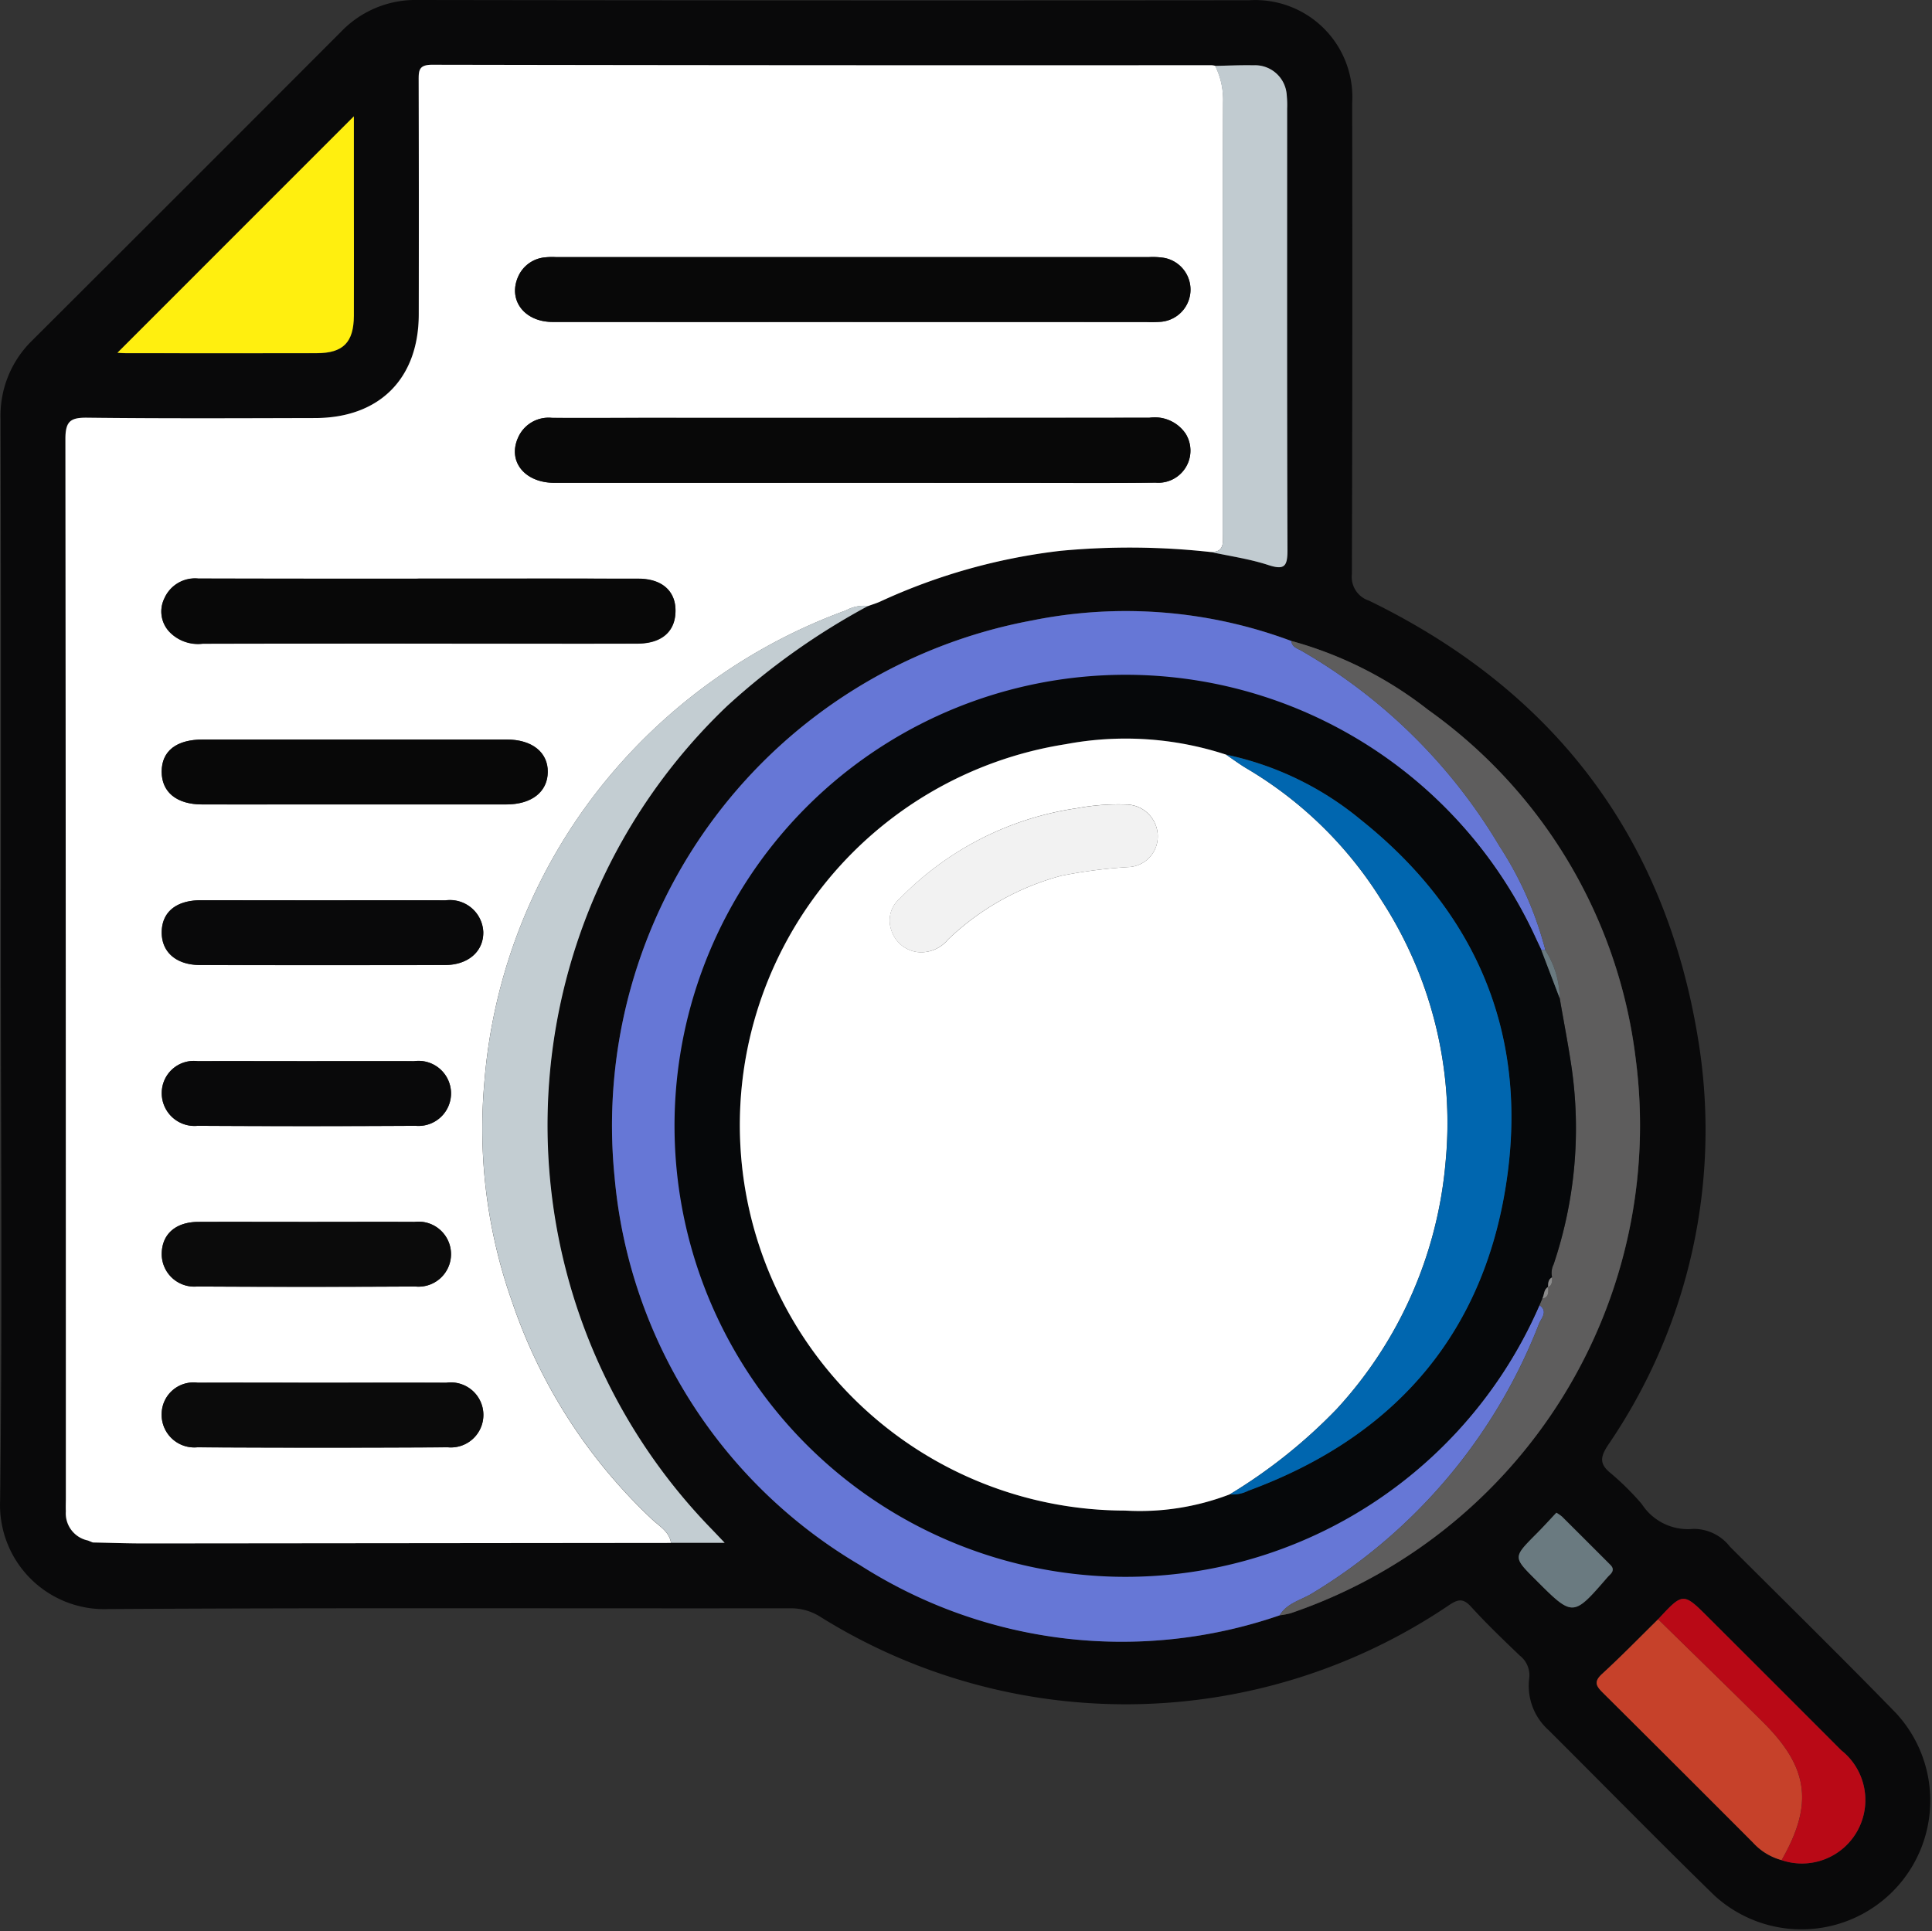 <svg xmlns="http://www.w3.org/2000/svg" width="105" height="104.967" viewBox="0 0 105 104.967">
  <rect x="0" y="0" width="105" height="104.967" fill="#333333" stroke="none"/>
  <g id="Grupo_114697" data-name="Grupo 114697" transform="translate(-497.098 -9.66)">
    <path id="Trazado_163918" data-name="Trazado 163918" d="M497.144,61.885c0-9.816.017-19.633-.016-29.449a5.7,5.7,0,0,1,1.733-4.283q8.4-8.378,16.779-16.775a5.6,5.6,0,0,1,4.183-1.718q22.581.035,45.163.014a5.276,5.276,0,0,1,5.6,5.588q.023,12.8-.016,25.6a1.357,1.357,0,0,0,.932,1.447c10,4.866,16.061,12.76,17.872,23.758a30.332,30.332,0,0,1-4.885,22.143c-.411.63-.484,1.012.137,1.517a14.561,14.561,0,0,1,1.7,1.685,2.985,2.985,0,0,0,2.8,1.349,2.5,2.5,0,0,1,1.991.968c3.018,3.015,6.063,6,9.039,9.061a7,7,0,0,1-9.895,9.887c-3.03-2.954-5.991-5.978-8.989-8.965a3.237,3.237,0,0,1-1.068-2.8,1.356,1.356,0,0,0-.507-1.262c-.9-.862-1.805-1.729-2.645-2.651-.423-.464-.695-.432-1.19-.1a31.347,31.347,0,0,1-34.176.645,2.954,2.954,0,0,0-1.646-.466c-12.349.014-24.7-.035-37.046.041a5.661,5.661,0,0,1-5.89-5.889C497.228,81.449,497.144,71.666,497.144,61.885Zm90.071,35.787c-1.01.992-2,2.009-3.039,2.964-.471.431-.343.659.043,1.041q4.091,4.044,8.143,8.128a3.251,3.251,0,0,0,1.564.961,3.447,3.447,0,0,0,3.245-5.967q-3.586-3.6-7.188-7.187C588.576,96.2,588.577,96.2,587.216,97.672Zm-20.568-.213a4.127,4.127,0,0,0,.6-.112,28.009,28.009,0,0,0,18.743-30.2,27.294,27.294,0,0,0-11.269-18.9,21.052,21.052,0,0,0-7.442-3.749,25.682,25.682,0,0,0-14.1-1.114A27.927,27.927,0,0,0,530.5,73.629a27.258,27.258,0,0,0,13.319,21.089,29.036,29.036,0,0,0,7.815,3.372A26.215,26.215,0,0,0,566.647,97.459Zm-3.512-84.221a1.282,1.282,0,0,0-.205-.033q-21.178,0-42.356-.024c-.747,0-.731.34-.73.873q.018,6.348.005,12.7c-.006,3.486-2.136,5.621-5.626,5.63-4.128.01-8.256.03-12.384-.019-.915-.011-1.2.183-1.194,1.16q.049,28.775.024,57.551c0,.243-.007.486,0,.728a1.507,1.507,0,0,0,1.2,1.589l.266.108c.935.018,1.87.053,2.8.052q14.311-.009,28.622-.028h2.915c-.325-.341-.531-.561-.741-.777a31.479,31.479,0,0,1,.86-44.695,38.009,38.009,0,0,1,7.673-5.45c.225-.083.457-.151.674-.25a32.192,32.192,0,0,1,9.791-2.753,40.058,40.058,0,0,1,8.163.067c1.043.226,2.112.374,3.122.7.867.282,1.046.085,1.043-.791-.028-8.008-.016-16.017-.017-24.026a5.254,5.254,0,0,0-.023-.726,1.725,1.725,0,0,0-1.817-1.62C564.52,13.19,563.827,13.225,563.135,13.238Zm-59.654,15.6c.115.007.275.025.435.025,3.467,0,6.934.009,10.4,0,1.427,0,2-.59,2.009-2.027.012-2.184,0-4.368,0-6.553V15.983Zm78.2,63.049c-.375.4-.739.8-1.122,1.189-1.224,1.232-1.226,1.229,0,2.451,2.031,2.032,2.031,2.032,3.9-.125.045-.052.094-.1.143-.149.174-.169.215-.338.025-.528q-1.32-1.315-2.638-2.633A2.28,2.28,0,0,0,581.683,91.882Z" transform="translate(0 0)" fill="#09090a"/>
    <path id="Trazado_163919" data-name="Trazado 163919" d="M572.1,48.8a40.06,40.06,0,0,0-8.163-.067,32.192,32.192,0,0,0-9.791,2.753c-.218.1-.449.168-.674.25a2.03,2.03,0,0,0-1.205.24,30.264,30.264,0,0,0-12.709,8.847,29.585,29.585,0,0,0-6.945,16.884,28.175,28.175,0,0,0,1.515,11.846,28.943,28.943,0,0,0,7.62,11.839c.391.365.921.651,1.017,1.266q-14.311.015-28.622.028c-.935,0-1.87-.034-2.8-.052l-.266-.108a1.507,1.507,0,0,1-1.2-1.589c-.012-.242,0-.485,0-.728q0-28.776-.024-57.551c0-.978.279-1.172,1.194-1.16,4.127.049,8.256.029,12.384.019,3.49-.009,5.62-2.144,5.626-5.63q.011-6.348-.005-12.7c0-.533-.017-.875.73-.873q21.178.039,42.357.024a1.281,1.281,0,0,1,.205.033,4.159,4.159,0,0,1,.428,2c-.015,4.578-.008,9.157-.008,13.736q0,4.839,0,9.677C572.755,48.269,572.86,48.81,572.1,48.8Zm-19.548-3.761h8.532c2.671,0,5.342.023,8.012-.011a1.747,1.747,0,0,0,1.637-2.655,2.024,2.024,0,0,0-1.975-.871q-13.682.015-27.365.006c-1.7,0-3.4.009-5.1,0a1.808,1.808,0,0,0-1.844,1.078c-.574,1.284.356,2.45,1.974,2.452Q544.491,45.046,552.555,45.037Zm.11-8.743h15.919a6.726,6.726,0,0,0,.831-.014,1.755,1.755,0,0,0,.167-3.469,3.945,3.945,0,0,0-.828-.045q-16.127,0-32.254,0a3.749,3.749,0,0,0-.623.019,1.764,1.764,0,0,0-1.428,1.066c-.542,1.258.347,2.437,1.881,2.44Q544.5,36.305,552.665,36.294Zm-23.63,13.952q-5.982,0-11.965,0a1.821,1.821,0,0,0-1.84,1.088,1.609,1.609,0,0,0,.3,1.831,2.155,2.155,0,0,0,1.794.621q6.971-.017,13.942-.006c3.225,0,6.451.006,9.676,0,1.242,0,1.976-.582,2.062-1.581.1-1.187-.652-1.939-2-1.943C537.011,50.238,533.022,50.245,529.034,50.245ZM525.6,62.519c2.738,0,5.476,0,8.214,0,1.385,0,2.242-.68,2.256-1.758s-.854-1.769-2.224-1.769q-8.266,0-16.531,0c-1.431,0-2.219.62-2.227,1.739s.806,1.785,2.2,1.788C520.056,62.523,522.828,62.518,525.6,62.519Zm-1.8,31.433c-2.251,0-4.5-.008-6.755,0a1.73,1.73,0,0,0-1.961,1.671,1.776,1.776,0,0,0,1.939,1.839q6.807.035,13.614,0a1.767,1.767,0,1,0-.081-3.509C528.306,93.946,526.055,93.952,523.8,93.952Zm.057-26.222c-2.217,0-4.434,0-6.651,0-1.343,0-2.113.639-2.122,1.733s.792,1.785,2.089,1.788q6.651.013,13.3,0c1.271,0,2.109-.749,2.087-1.8a1.816,1.816,0,0,0-2.054-1.715C528.294,67.723,526.078,67.729,523.86,67.729ZM523,85.209c-1.976,0-3.953-.008-5.929,0-1.2.007-1.938.637-1.983,1.658a1.77,1.77,0,0,0,1.921,1.854q5.929.035,11.858,0a1.767,1.767,0,1,0-.041-3.512C526.882,85.2,524.941,85.209,523,85.209Zm-.025-8.736c-1.976,0-3.953-.008-5.929,0a1.743,1.743,0,0,0-1.958,1.683,1.781,1.781,0,0,0,1.946,1.831q5.928.031,11.857,0a1.768,1.768,0,1,0-.091-3.513C526.858,76.466,524.916,76.473,522.974,76.473Z" transform="translate(-9.199 -9.134)" fill="#fff"/>
    <path id="Trazado_163920" data-name="Trazado 163920" d="M652.859,183.672a26.36,26.36,0,0,1-22.83-2.741,27.258,27.258,0,0,1-13.319-21.089A27.927,27.927,0,0,1,639.391,129.6a25.684,25.684,0,0,1,14.1,1.114c.038.342.343.407.573.543A29.833,29.833,0,0,1,664.8,141.858a19.1,19.1,0,0,1,2.5,5.663l-.221-.008c-.1-.219-.208-.437-.309-.657a24.441,24.441,0,1,0,.206,19.957c.488.34.093.718-.021,1.005a29.664,29.664,0,0,1-12.332,14.661C654.024,182.849,653.261,183,652.859,183.672Z" transform="translate(-86.212 -86.213)" fill="#6677d6"/>
    <path id="Trazado_163921" data-name="Trazado 163921" d="M747.076,187.831c.4-.669,1.165-.823,1.766-1.192a29.663,29.663,0,0,0,12.332-14.661c.115-.288.509-.665.021-1.005l.152-.356c.379-.075.332-.366.323-.637l-.009.017c.239-.112.216-.329.218-.537a1.047,1.047,0,0,1,.082-.7,23.139,23.139,0,0,0,.977-10.718c-.186-1.254-.428-2.5-.644-3.75a4.95,4.95,0,0,0-.775-2.611,19.117,19.117,0,0,0-2.505-5.663,29.832,29.832,0,0,0-10.738-10.607c-.23-.136-.535-.2-.573-.543a21.057,21.057,0,0,1,7.442,3.749,27.294,27.294,0,0,1,11.269,18.9,28.009,28.009,0,0,1-18.743,30.2A4.126,4.126,0,0,1,747.076,187.831Z" transform="translate(-180.429 -90.372)" fill="#5e5d5d"/>
    <path id="Trazado_163922" data-name="Trazado 163922" d="M601.565,178.9c-.1-.615-.627-.9-1.017-1.266a28.942,28.942,0,0,1-7.62-11.839,28.173,28.173,0,0,1-1.515-11.846,29.583,29.583,0,0,1,6.945-16.884,30.262,30.262,0,0,1,12.709-8.847,2.029,2.029,0,0,1,1.205-.24,38.013,38.013,0,0,0-7.673,5.45,31.479,31.479,0,0,0-.86,44.695c.21.216.416.436.741.777Z" transform="translate(-67.996 -85.382)" fill="#c3cdd2"/>
    <path id="Trazado_163923" data-name="Trazado 163923" d="M733.623,48.85c.757.012.652-.529.652-1.009q0-4.839,0-9.677c0-4.579-.007-9.157.008-13.736a4.159,4.159,0,0,0-.428-2c.692-.013,1.385-.048,2.077-.033a1.725,1.725,0,0,1,1.817,1.62,5.254,5.254,0,0,1,.023.726c0,8.009-.011,16.017.017,24.026,0,.876-.175,1.073-1.043.791C735.734,49.225,734.666,49.076,733.623,48.85Z" transform="translate(-170.719 -9.186)" fill="#c1cbd0"/>
    <path id="Trazado_163924" data-name="Trazado 163924" d="M520.039,45.237l12.849-12.85V36.68c0,2.184.009,4.369,0,6.553-.008,1.438-.583,2.023-2.009,2.027-3.467.011-6.934,0-10.4,0C520.314,45.262,520.154,45.244,520.039,45.237Z" transform="translate(-16.558 -16.404)" fill="#ffef0f"/>
    <path id="Trazado_163925" data-name="Trazado 163925" d="M819.044,339.091a3.252,3.252,0,0,1-1.564-.961q-4.064-4.072-8.143-8.128c-.386-.382-.514-.61-.043-1.041,1.044-.955,2.03-1.972,3.039-2.964,1.9,1.863,3.81,3.716,5.7,5.592C820.519,334.06,820.779,336.053,819.044,339.091Z" transform="translate(-225.118 -228.325)" fill="#c6412a"/>
    <path id="Trazado_163926" data-name="Trazado 163926" d="M827.715,336.216c1.735-3.038,1.475-5.03-1.013-7.5-1.888-1.875-3.8-3.728-5.7-5.592,1.361-1.467,1.361-1.467,2.768-.06q3.595,3.593,7.188,7.187a3.447,3.447,0,0,1-3.245,5.967Z" transform="translate(-233.789 -225.45)" fill="#b90916"/>
    <path id="Trazado_163927" data-name="Trazado 163927" d="M795.822,305.187a2.264,2.264,0,0,1,.3.206q1.322,1.314,2.637,2.633c.19.19.15.359-.024.528-.049.048-.1.1-.143.149-1.868,2.158-1.868,2.158-3.9.125-1.222-1.222-1.219-1.219,0-2.451C795.083,305.99,795.448,305.585,795.822,305.187Z" transform="translate(-214.139 -213.305)" fill="#6a7a80"/>
    <path id="Trazado_163928" data-name="Trazado 163928" d="M514.273,310.608l.266.108Z" transform="translate(-12.397 -217.218)" fill="#c3cdd2"/>
    <path id="Trazado_163929" data-name="Trazado 163929" d="M615.958,94.809q-8.064,0-16.128,0c-1.618,0-2.548-1.168-1.974-2.452a1.808,1.808,0,0,1,1.845-1.078c1.7.012,3.4,0,5.1,0q13.682,0,27.365-.006a2.024,2.024,0,0,1,1.975.871A1.747,1.747,0,0,1,632.5,94.8c-2.67.033-5.341.01-8.012.011Z" transform="translate(-72.602 -58.907)" fill="#080808"/>
    <path id="Trazado_163930" data-name="Trazado 163930" d="M616.083,63.392q-8.168,0-16.335,0c-1.534,0-2.424-1.182-1.881-2.44a1.763,1.763,0,0,1,1.428-1.066,3.746,3.746,0,0,1,.623-.019q16.127,0,32.254,0a3.944,3.944,0,0,1,.828.045,1.755,1.755,0,0,1-.167,3.469,6.727,6.727,0,0,1-.831.014Z" transform="translate(-72.617 -36.233)" fill="#080808"/>
    <path id="Trazado_163931" data-name="Trazado 163931" d="M542.587,122.694c3.988,0,7.976-.007,11.965,0,1.353,0,2.107.756,2,1.943-.086,1-.821,1.578-2.062,1.581-3.225.008-6.45,0-9.676,0q-6.971,0-13.942.006a2.155,2.155,0,0,1-1.794-.621,1.609,1.609,0,0,1-.3-1.831,1.821,1.821,0,0,1,1.84-1.088Q536.6,122.7,542.587,122.694Z" transform="translate(-22.752 -81.583)" fill="#080808"/>
    <path id="Trazado_163932" data-name="Trazado 163932" d="M539.206,157.657c-2.772,0-5.545,0-8.318,0-1.39,0-2.2-.677-2.2-1.788s.8-1.738,2.227-1.739q8.266,0,16.531,0c1.37,0,2.239.7,2.224,1.769s-.871,1.755-2.256,1.758C544.682,157.661,541.944,157.657,539.206,157.657Z" transform="translate(-22.805 -104.273)" fill="#080808"/>
    <path id="Trazado_163933" data-name="Trazado 163933" d="M537.4,279.789c2.252,0,4.5-.006,6.755,0a1.767,1.767,0,1,1,.081,3.509q-6.807.041-13.614,0a1.776,1.776,0,0,1-1.939-1.839,1.73,1.73,0,0,1,1.961-1.671C532.9,279.782,535.153,279.789,537.4,279.789Z" transform="translate(-22.8 -194.972)" fill="#0b0b0b"/>
    <path id="Trazado_163934" data-name="Trazado 163934" d="M537.465,185.54c2.217,0,4.434-.006,6.651,0a1.816,1.816,0,0,1,2.053,1.715c.022,1.055-.816,1.8-2.087,1.8q-6.651.015-13.3,0c-1.3,0-2.1-.709-2.089-1.788s.779-1.729,2.122-1.733C533.031,185.536,535.248,185.54,537.465,185.54Z" transform="translate(-22.804 -126.945)" fill="#09090a"/>
    <path id="Trazado_163935" data-name="Trazado 163935" d="M536.6,248.363c1.942,0,3.883-.009,5.825,0a1.767,1.767,0,1,1,.041,3.512q-5.929.033-11.857,0a1.77,1.77,0,0,1-1.921-1.854c.045-1.022.781-1.652,1.983-1.658C532.645,248.355,534.622,248.363,536.6,248.363Z" transform="translate(-22.798 -172.288)" fill="#0b0b0b"/>
    <path id="Trazado_163936" data-name="Trazado 163936" d="M536.578,216.965c1.941,0,3.883-.006,5.825,0a1.768,1.768,0,1,1,.091,3.513q-5.928.036-11.857,0a1.781,1.781,0,0,1-1.945-1.831,1.743,1.743,0,0,1,1.958-1.683C532.625,216.957,534.6,216.965,536.578,216.965Z" transform="translate(-22.802 -149.626)" fill="#09090a"/>
    <path id="Trazado_163937" data-name="Trazado 163937" d="M677.159,159.057c.216,1.25.459,2.5.644,3.75a23.137,23.137,0,0,1-.977,10.718,1.048,1.048,0,0,0-.082.7c-.222.119-.217.329-.218.537l.009-.017c-.255.138-.2.43-.323.637l-.152.356a24.515,24.515,0,1,1-.206-19.957c.1.22.206.438.309.657Zm-17.932,26.966a1.866,1.866,0,0,0,1-.2c8.113-2.976,12.99-8.751,14.1-17.278,1.018-7.8-1.826-14.286-8-19.205a16.972,16.972,0,0,0-7.305-3.527,17.525,17.525,0,0,0-8.709-.568,20.954,20.954,0,0,0,3.221,41.656A13.632,13.632,0,0,0,659.227,186.023Z" transform="translate(-95.294 -95.138)" fill="#06080a"/>
    <path id="Trazado_163938" data-name="Trazado 163938" d="M799.188,197.887l-1-2.619.221.008A4.947,4.947,0,0,1,799.188,197.887Z" transform="translate(-217.323 -133.968)" fill="#6a7a80"/>
    <path id="Trazado_163939" data-name="Trazado 163939" d="M798.37,261.706c.118-.207.068-.5.323-.637C798.7,261.341,798.75,261.632,798.37,261.706Z" transform="translate(-217.452 -181.462)" fill="#8b8b8b"/>
    <path id="Trazado_163940" data-name="Trazado 163940" d="M799.5,259.736c0-.208,0-.418.218-.537C799.715,259.407,799.738,259.624,799.5,259.736Z" transform="translate(-218.267 -180.112)" fill="#8b8b8b"/>
    <path id="Trazado_163941" data-name="Trazado 163941" d="M668.248,195.064a13.631,13.631,0,0,1-5.689.882,20.954,20.954,0,0,1-3.222-41.656,17.523,17.523,0,0,1,8.709.568c.371.25.731.52,1.115.748a21.494,21.494,0,0,1,7.343,7.184,22.214,22.214,0,0,1,3.472,14.218,22.679,22.679,0,0,1-5.91,13.411A28.652,28.652,0,0,1,668.248,195.064Zm-3.918-35.623a1.729,1.729,0,0,0-1.7-1.873,12.3,12.3,0,0,0-2.686.2,16.8,16.8,0,0,0-9.623,4.911,1.563,1.563,0,0,0-.469,1.7,1.715,1.715,0,0,0,1.427,1.21,1.884,1.884,0,0,0,1.655-.677,14.176,14.176,0,0,1,6.173-3.474,27.029,27.029,0,0,1,3.7-.473A1.658,1.658,0,0,0,664.33,159.442Z" transform="translate(-104.316 -104.18)" fill="#fff"/>
    <path id="Trazado_163942" data-name="Trazado 163942" d="M736.8,197.3a28.651,28.651,0,0,0,5.818-4.645,22.678,22.678,0,0,0,5.91-13.411,22.214,22.214,0,0,0-3.472-14.218,21.5,21.5,0,0,0-7.343-7.184c-.384-.228-.744-.5-1.115-.748a16.971,16.971,0,0,1,7.305,3.527c6.175,4.919,9.018,11.408,8,19.205-1.113,8.527-5.99,14.3-14.1,17.278A1.866,1.866,0,0,1,736.8,197.3Z" transform="translate(-172.863 -106.415)" fill="#0066af"/>
    <path id="Trazado_163943" data-name="Trazado 163943" d="M685.437,168.669a1.658,1.658,0,0,1-1.53,1.524,27.029,27.029,0,0,0-3.7.473,14.176,14.176,0,0,0-6.173,3.474,1.884,1.884,0,0,1-1.655.677,1.715,1.715,0,0,1-1.427-1.21,1.564,1.564,0,0,1,.469-1.7A16.8,16.8,0,0,1,681.049,167a12.3,12.3,0,0,1,2.686-.2A1.729,1.729,0,0,1,685.437,168.669Z" transform="translate(-125.422 -113.407)" fill="#f2f2f2"/>
  </g>
</svg>
